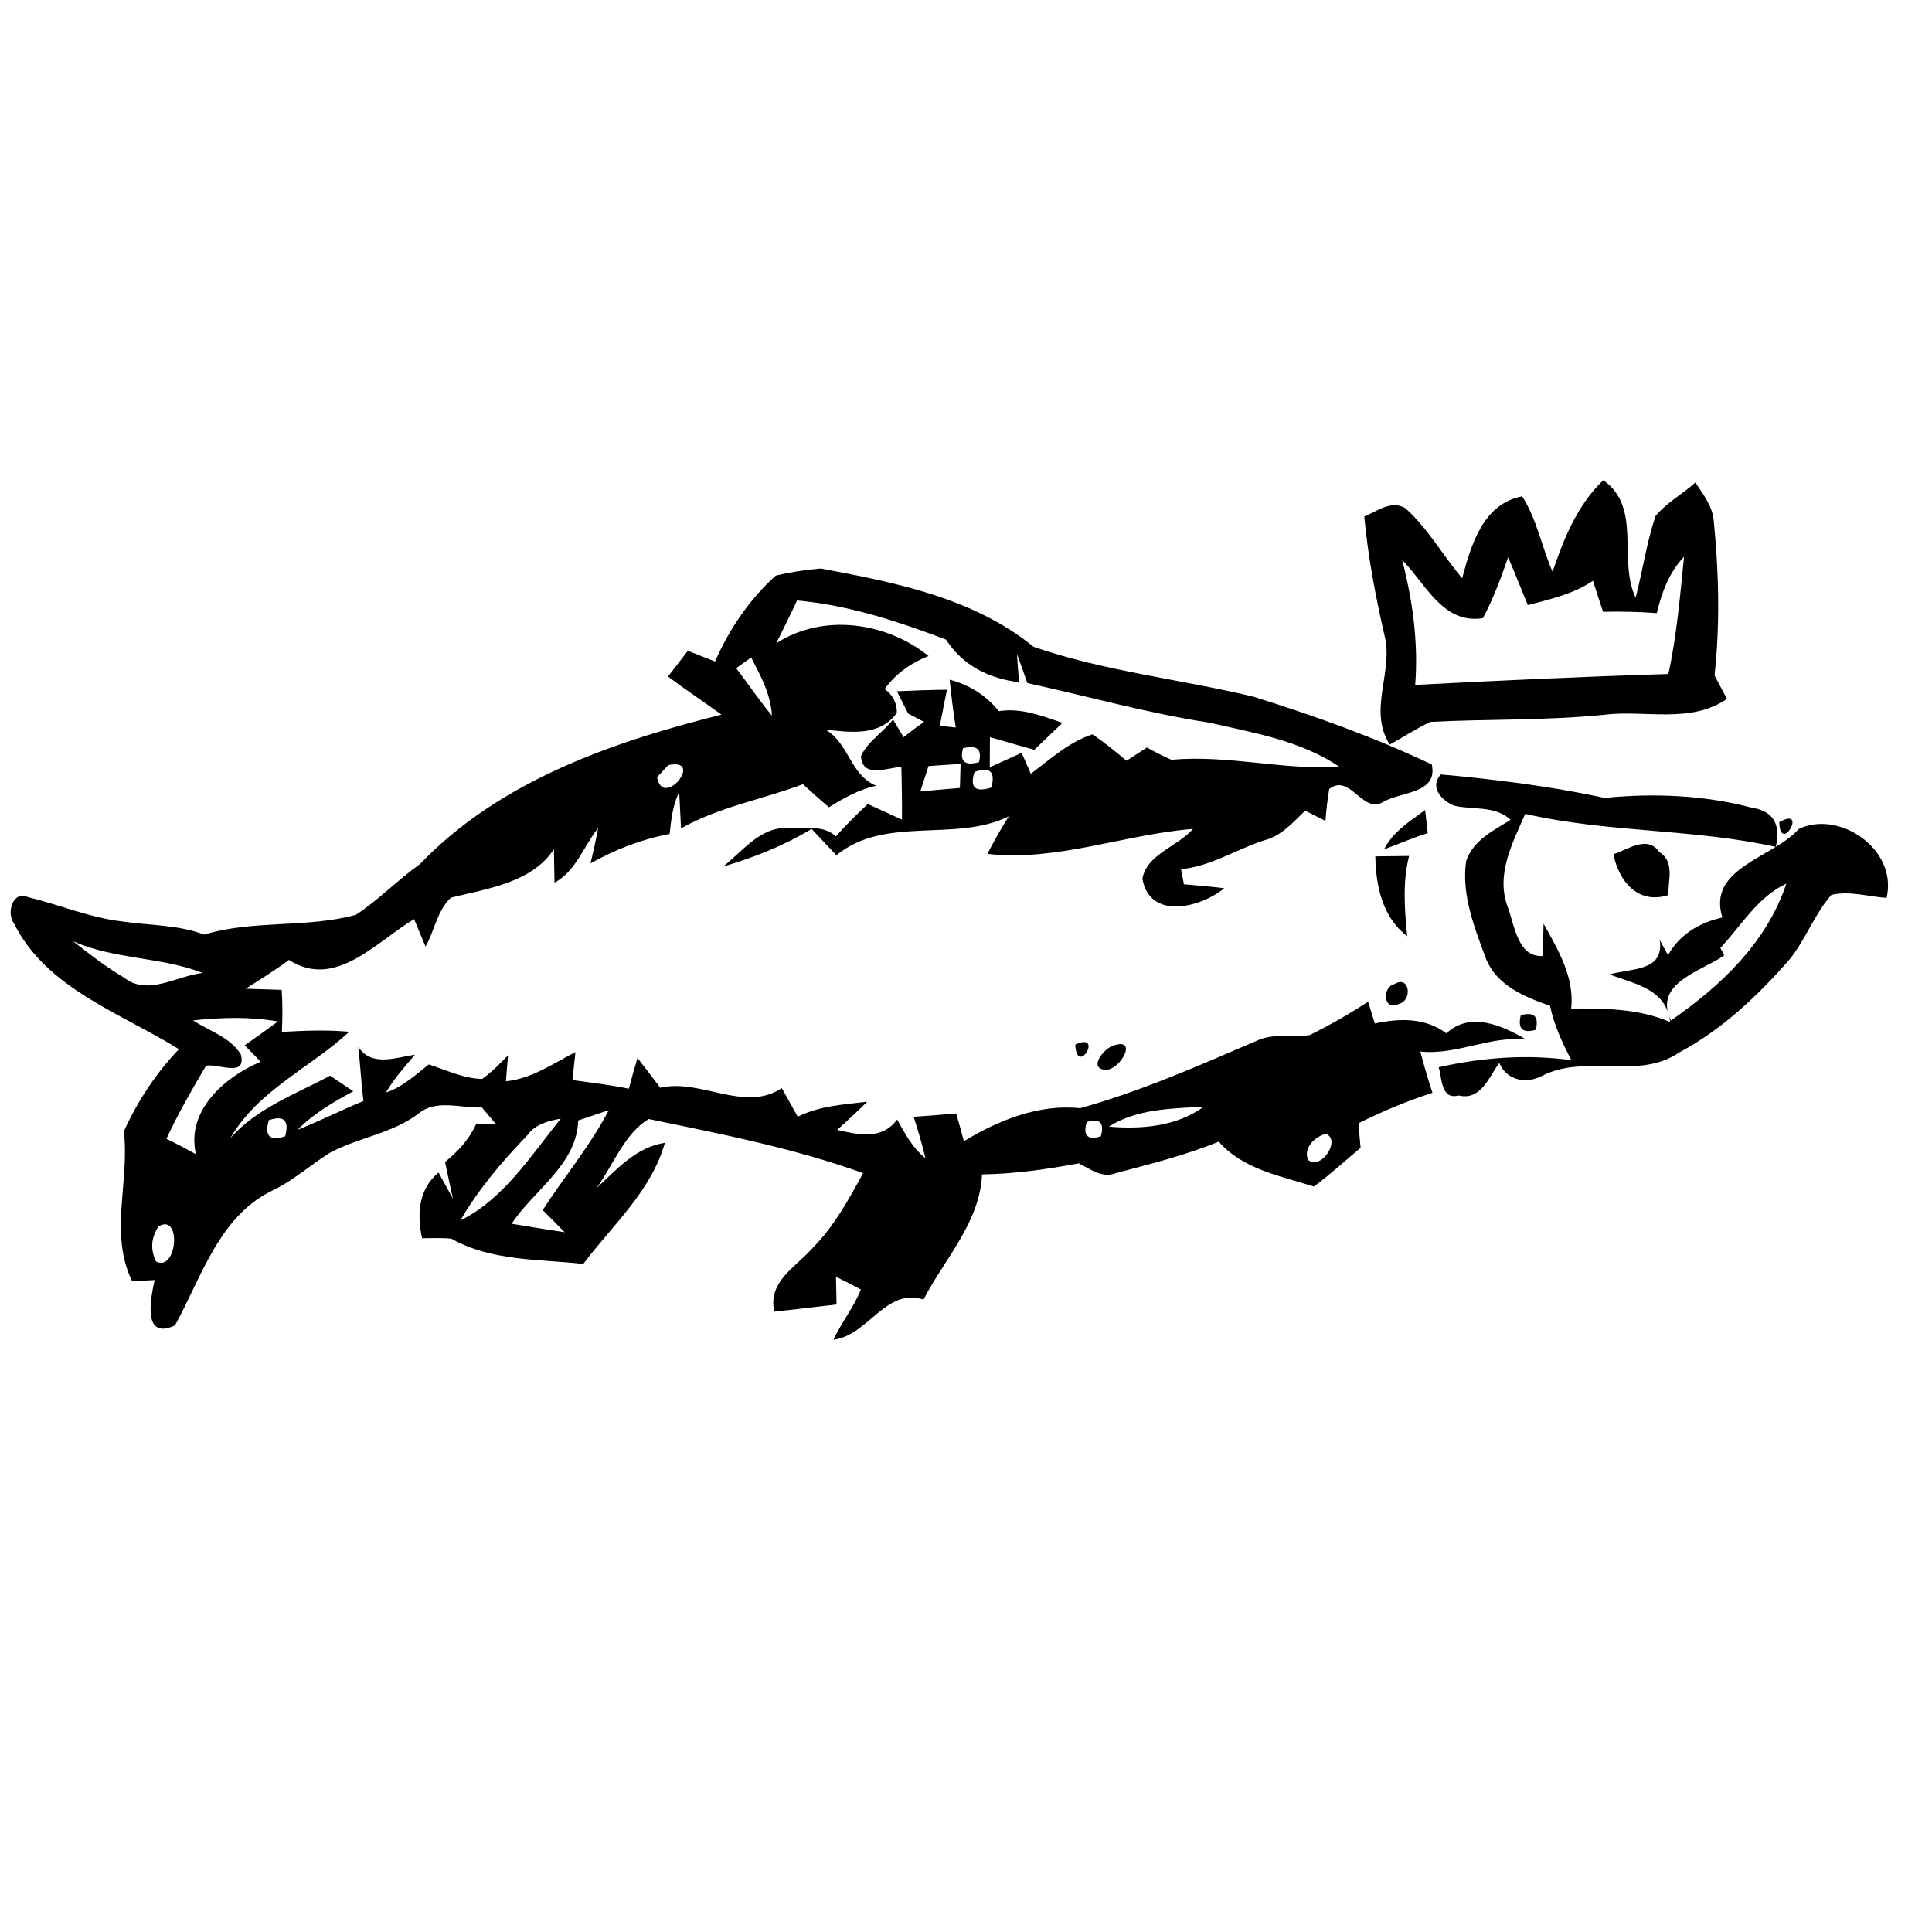 <?xml version="1.0" encoding="UTF-8" ?>
<!DOCTYPE svg PUBLIC "-//W3C//DTD SVG 1.1//EN" "http://www.w3.org/Graphics/SVG/1.1/DTD/svg11.dtd">
<svg width="200pt" height="200pt" viewBox="0 0 200 200" version="1.1" xmlns="http://www.w3.org/2000/svg">
<g id="#000000ff">
<path fill="#000000" opacity="1.00" d=" M 160.72 59.19 C 161.88 55.75 163.29 52.27 165.97 49.71 C 170.01 52.54 167.45 57.92 169.32 61.88 C 170.05 59.07 170.45 56.17 171.38 53.42 C 172.53 52.03 174.17 51.15 175.51 49.95 C 176.34 51.22 177.35 52.49 177.42 54.06 C 177.94 59.33 178.06 64.65 177.49 69.92 C 177.81 70.53 178.45 71.74 178.77 72.35 C 174.97 74.97 170.25 73.45 165.98 74.00 C 160.03 74.60 154.04 74.42 148.08 74.73 C 146.62 75.41 145.27 76.31 143.86 77.08 C 141.56 73.41 144.33 69.52 143.30 65.68 C 142.38 61.65 141.61 57.59 141.23 53.47 C 142.56 52.92 143.99 51.76 145.46 52.59 C 147.80 54.67 149.35 57.48 151.36 59.86 C 152.30 56.40 153.51 52.15 157.58 51.38 C 159.10 53.77 159.60 56.62 160.72 59.19 M 145.15 57.96 C 146.24 62.17 146.84 66.54 146.50 70.90 C 155.23 70.44 163.97 70.04 172.71 69.77 C 173.58 65.77 173.92 61.69 174.33 57.63 C 172.79 59.25 172.02 61.33 171.51 63.47 C 169.66 63.33 167.80 63.29 165.95 63.33 C 165.59 62.26 165.24 61.19 164.90 60.12 C 162.88 61.50 160.48 62.02 158.16 62.64 C 157.48 60.99 156.83 59.33 156.12 57.69 C 155.37 59.84 154.59 61.98 153.51 63.99 C 149.37 64.65 147.59 60.43 145.15 57.96 Z" />
<path fill="#000000" opacity="1.00" d=" M 80.30 59.59 C 81.83 59.22 83.39 58.98 84.96 58.85 C 92.67 60.29 100.76 61.88 107.00 66.96 C 114.34 69.49 122.20 70.31 129.75 72.12 C 136.04 74.08 142.29 76.32 148.22 79.14 C 148.88 82.19 144.97 81.94 143.15 83.04 C 141.06 84.29 139.73 79.99 137.60 81.68 C 137.42 82.77 137.29 83.87 137.21 84.98 C 136.69 84.72 135.64 84.19 135.11 83.92 C 133.85 85.13 132.64 86.55 130.87 86.99 C 127.97 87.93 125.35 89.68 122.26 89.98 C 122.34 90.37 122.48 91.15 122.56 91.54 C 123.95 91.66 125.35 91.78 126.74 91.95 C 124.27 93.97 119.01 95.29 118.26 90.96 C 118.73 88.41 121.92 87.63 123.50 85.81 C 116.38 86.37 109.36 89.22 102.21 88.39 C 102.91 87.07 103.62 85.77 104.43 84.51 C 98.83 87.25 91.64 84.38 86.58 88.54 C 85.73 87.63 84.88 86.72 84.02 85.81 C 81.16 87.54 78.05 88.77 74.85 89.71 C 76.89 88.12 78.73 85.54 81.60 85.72 C 83.26 85.82 85.18 85.33 86.53 86.58 C 87.57 85.40 88.69 84.31 89.83 83.23 C 91.01 83.77 92.19 84.31 93.37 84.85 C 93.39 83.02 93.35 81.20 93.31 79.38 C 91.82 79.49 89.24 80.61 89.13 78.25 C 89.83 76.75 91.43 75.80 92.44 74.49 C 92.72 74.94 93.27 75.86 93.54 76.32 C 94.23 75.76 94.94 75.23 95.66 74.73 C 95.25 74.51 94.43 74.09 94.01 73.87 C 93.72 73.29 93.14 72.14 92.85 71.56 C 94.57 71.48 96.30 71.42 98.03 71.40 C 97.77 72.64 97.53 73.89 97.29 75.14 C 97.70 75.19 98.52 75.27 98.94 75.31 C 98.68 73.66 98.47 72.02 98.31 70.36 C 100.34 70.89 102.09 71.98 103.39 73.62 C 105.69 73.25 107.85 74.10 109.99 74.83 C 109.02 75.76 108.04 76.69 107.07 77.62 C 105.53 77.19 104.00 76.75 102.48 76.31 C 102.47 77.09 102.46 78.65 102.46 79.43 C 103.56 78.93 104.65 78.43 105.76 77.93 C 105.99 78.47 106.47 79.55 106.71 80.10 C 108.73 78.59 110.65 76.81 113.09 76.02 C 114.32 76.85 115.47 77.80 116.62 78.75 C 117.32 78.29 118.02 77.84 118.73 77.38 C 119.55 77.84 120.40 78.27 121.26 78.65 C 127.09 78.12 132.83 79.73 138.69 79.40 C 134.69 76.67 129.81 75.87 125.19 74.81 C 118.83 73.84 112.63 72.08 106.35 70.71 C 106.01 69.70 105.64 68.69 105.27 67.70 C 105.32 68.43 105.44 69.89 105.49 70.63 C 102.33 70.21 99.68 68.91 97.93 66.21 C 92.95 64.32 87.85 62.64 82.51 62.16 C 81.82 63.65 81.08 65.12 80.35 66.60 C 85.17 63.45 91.77 64.39 96.12 67.91 C 94.30 68.63 92.72 69.74 91.58 71.33 C 92.44 71.96 92.86 72.78 92.84 73.80 C 91.08 76.24 88.06 75.82 85.46 75.53 C 87.90 76.96 88.03 80.26 90.71 81.34 C 88.92 81.72 87.34 82.62 85.81 83.57 C 84.89 82.79 84.00 81.99 83.12 81.18 C 78.93 82.77 74.44 83.51 70.50 85.76 C 70.45 84.82 70.36 82.93 70.31 81.98 C 69.64 83.34 69.48 84.84 69.32 86.33 C 66.43 86.87 63.68 87.94 61.13 89.38 C 61.42 88.16 61.69 86.94 61.92 85.72 C 60.40 87.61 59.65 90.15 57.40 91.38 C 57.38 90.51 57.35 88.77 57.34 87.90 C 55.10 91.36 50.44 92.00 46.69 92.92 C 45.25 94.25 44.99 96.34 44.05 97.99 C 43.76 97.28 43.17 95.86 42.87 95.15 C 38.97 97.45 34.74 102.48 29.91 99.37 C 28.48 100.45 26.95 101.38 25.44 102.35 C 26.68 102.39 27.92 102.43 29.16 102.47 C 29.26 103.92 29.25 105.37 29.18 106.82 C 31.50 106.69 33.83 106.59 36.15 106.81 C 32.07 110.58 26.72 112.85 23.85 117.81 C 26.61 114.69 30.59 113.28 34.17 111.35 C 34.77 111.76 35.97 112.56 36.57 112.97 C 34.51 114.08 32.47 115.27 30.81 116.95 C 33.12 116.05 35.33 114.91 37.62 113.98 C 37.40 112.11 37.29 110.24 37.09 108.37 C 38.45 110.46 40.95 109.48 42.95 109.18 C 41.90 110.44 40.78 111.66 39.96 113.09 C 41.68 112.54 43.00 111.27 44.39 110.19 C 46.21 110.77 47.98 111.65 49.92 111.69 C 50.91 110.98 51.75 110.11 52.59 109.25 C 52.54 109.92 52.43 111.26 52.37 111.93 C 55.04 111.67 57.25 110.10 59.57 108.91 C 59.46 109.87 59.36 110.84 59.26 111.81 C 61.21 112.07 63.17 112.31 65.10 112.70 C 65.38 111.63 65.68 110.57 65.99 109.52 C 66.79 110.53 67.57 111.57 68.35 112.60 C 72.55 111.62 77.06 115.22 80.93 112.64 C 81.48 113.63 82.02 114.61 82.58 115.60 C 84.83 114.48 87.33 114.34 89.77 114.05 C 88.76 115.05 87.72 116.02 86.66 116.97 C 88.88 117.47 91.31 118.03 92.87 115.89 C 93.68 117.34 94.46 118.84 95.80 119.89 C 95.45 118.44 95.04 117.02 94.58 115.61 C 96.04 115.51 97.51 115.40 98.98 115.26 C 99.26 116.22 99.53 117.18 99.78 118.14 C 103.36 115.96 107.55 114.27 111.81 114.72 C 118.16 112.95 124.21 110.27 130.25 107.67 C 131.95 106.96 133.81 107.38 135.58 107.15 C 137.66 106.12 139.68 104.96 141.63 103.70 C 141.80 104.26 142.15 105.39 142.32 105.95 C 144.90 105.40 147.53 105.33 149.73 106.97 C 152.20 104.66 155.52 106.16 158.00 107.62 C 154.22 107.19 150.81 109.26 147.03 108.85 C 147.41 110.29 147.82 111.72 148.29 113.13 C 145.66 113.96 143.12 115.05 140.65 116.27 C 140.69 117.12 140.76 117.97 140.85 118.82 C 139.24 120.16 137.70 121.59 136.01 122.83 C 132.59 121.74 128.63 121.04 126.17 118.18 C 122.72 119.59 119.11 120.49 115.51 121.44 C 114.10 122.01 112.88 121.02 111.68 120.43 C 108.37 121.04 105.03 121.53 101.66 121.57 C 101.43 126.57 97.79 130.29 95.60 134.53 C 91.67 133.27 89.91 138.23 86.28 138.69 C 87.10 136.89 88.39 135.33 89.12 133.49 C 88.26 133.03 87.40 132.59 86.54 132.17 C 86.55 132.89 86.58 134.33 86.60 135.04 C 84.45 135.28 82.31 135.56 80.16 135.78 C 79.44 132.65 82.45 131.13 84.18 129.13 C 86.37 126.91 87.87 124.15 89.35 121.44 C 82.16 118.85 74.62 117.38 67.16 115.84 C 64.69 117.28 63.47 120.61 61.77 122.97 C 63.88 121.02 65.83 118.77 68.83 118.30 C 67.41 123.32 63.41 126.81 60.38 130.84 C 55.78 130.33 50.87 130.57 46.73 128.23 C 45.72 128.12 44.70 128.18 43.69 128.18 C 43.16 125.69 43.30 123.13 45.40 121.38 C 45.77 122.06 46.51 123.41 46.88 124.08 C 46.61 122.81 46.33 121.55 46.07 120.29 C 47.39 119.21 48.56 117.97 49.27 116.40 C 49.78 116.38 50.80 116.35 51.31 116.33 C 50.96 115.91 50.24 115.06 49.88 114.64 C 47.73 114.74 45.23 113.76 43.37 115.24 C 40.68 117.32 37.19 117.73 34.23 119.29 C 32.18 120.55 30.38 122.21 28.19 123.25 C 22.68 125.91 20.86 132.23 18.11 137.21 C 14.72 138.78 15.58 134.44 16.01 132.51 C 15.23 132.56 14.46 132.60 13.68 132.64 C 11.27 127.70 13.44 122.32 12.82 117.12 C 14.23 114.00 16.15 111.09 18.52 108.61 C 12.50 104.86 4.79 102.33 1.44 95.58 C 0.66 94.58 1.27 92.15 2.90 92.87 C 6.16 93.66 9.30 95.00 12.65 95.39 C 15.49 95.81 18.43 95.72 21.14 96.75 C 26.23 95.20 31.74 96.10 36.85 94.70 C 39.18 93.17 41.17 91.09 43.46 89.46 C 51.71 80.85 63.38 76.80 74.69 73.98 C 72.85 72.65 70.96 71.40 69.15 70.03 C 69.67 69.37 70.69 68.03 71.21 67.37 C 72.14 67.73 73.08 68.11 74.02 68.48 C 75.49 65.13 77.59 62.04 80.30 59.59 M 76.21 69.17 C 77.45 70.80 78.60 72.50 79.91 74.08 C 79.79 71.88 78.75 69.97 77.76 68.06 C 77.38 68.34 76.60 68.89 76.21 69.17 M 85.24 70.24 C 85.81 70.82 85.81 70.82 85.24 70.24 M 99.69 77.46 C 99.32 78.82 99.87 79.30 101.34 78.90 C 101.69 77.57 101.14 77.09 99.69 77.46 M 69.17 79.21 C 68.88 79.52 68.30 80.15 68.02 80.46 C 68.64 83.83 72.99 78.38 69.17 79.21 M 96.12 79.30 C 95.91 79.96 95.48 81.27 95.27 81.93 C 96.63 81.80 98.00 81.68 99.37 81.57 C 99.38 80.95 99.42 79.71 99.44 79.08 C 98.61 79.14 96.95 79.25 96.12 79.30 M 100.88 79.91 C 100.37 81.52 100.94 82.06 102.62 81.53 C 103.07 79.88 102.49 79.34 100.88 79.91 M 104.23 80.24 C 104.84 80.81 104.84 80.81 104.23 80.24 M 7.56 97.43 C 9.26 98.77 10.97 100.10 12.84 101.20 C 15.29 103.15 18.32 101.00 20.98 100.72 C 16.68 99.03 11.84 99.35 7.56 97.43 M 19.99 105.63 C 21.67 106.74 23.81 107.35 24.93 109.14 C 25.55 111.59 22.65 110.08 21.33 110.32 C 19.87 112.79 18.43 115.28 17.23 117.89 C 18.27 118.39 19.29 118.93 20.29 119.49 C 19.22 115.00 23.24 111.49 26.98 109.91 C 26.44 109.33 25.89 108.77 25.33 108.21 C 26.49 107.40 27.64 106.57 28.78 105.74 C 25.86 105.23 22.92 105.32 19.99 105.63 M 126.23 111.20 C 126.90 111.87 126.90 111.87 126.23 111.20 M 46.23 112.24 C 46.82 112.81 46.82 112.81 46.23 112.24 M 114.78 116.63 C 118.17 116.91 121.77 116.63 124.62 114.56 C 121.27 114.76 117.71 114.77 114.78 116.63 M 59.85 115.99 C 59.75 120.50 55.28 123.19 52.96 126.68 C 54.79 126.99 56.62 127.28 58.45 127.56 C 57.70 126.79 56.94 126.02 56.18 125.27 C 58.42 121.79 61.11 118.61 63.02 114.92 C 61.96 115.27 60.90 115.63 59.85 115.99 M 27.83 115.96 C 27.35 117.59 27.91 118.15 29.52 117.63 C 29.96 115.98 29.40 115.43 27.83 115.96 M 53.23 116.25 C 53.85 116.79 53.85 116.79 53.23 116.25 M 54.58 117.53 C 51.99 120.22 49.53 123.10 47.66 126.34 C 52.10 124.16 54.99 119.60 58.05 115.80 C 56.75 116.03 55.39 116.38 54.58 117.53 M 112.50 116.15 C 112.08 117.55 112.57 118.05 113.95 117.64 C 114.36 116.24 113.87 115.74 112.50 116.15 M 137.26 117.38 C 136.16 117.61 134.82 118.89 135.44 120.09 C 136.77 121.17 138.85 117.98 137.26 117.38 M 16.41 126.96 C 15.63 128.14 15.55 129.35 16.16 130.60 C 18.37 131.67 18.81 125.52 16.41 126.96 Z" />
<path fill="#000000" opacity="1.00" d=" M 149.15 80.17 C 154.80 80.68 160.54 81.40 166.12 82.60 C 171.19 82.09 176.44 82.31 181.38 83.62 C 183.64 83.95 184.37 85.48 183.83 87.67 C 175.28 85.77 166.41 86.21 157.89 84.25 C 156.57 87.29 154.81 90.54 156.09 93.92 C 156.77 95.76 157.13 99.12 159.68 98.96 C 159.74 97.85 159.77 96.73 159.79 95.62 C 161.29 98.32 163.00 101.17 162.65 104.40 C 166.14 104.38 169.63 104.40 172.89 105.80 C 172.48 102.35 169.30 101.90 166.62 100.87 C 168.86 100.21 172.29 100.60 171.82 97.32 C 172.03 97.71 172.46 98.49 172.67 98.88 C 173.88 96.72 175.94 95.50 178.30 94.98 C 176.69 89.82 183.58 88.81 186.21 85.81 C 190.41 83.81 196.48 87.92 195.30 92.95 C 193.40 92.82 191.48 92.19 189.58 92.64 C 187.84 94.64 186.94 97.20 185.29 99.28 C 181.99 103.05 178.29 106.57 173.83 108.95 C 169.59 111.86 164.10 109.06 159.64 111.37 C 157.94 112.24 156.00 111.85 155.20 110.04 C 154.11 111.52 153.30 113.96 150.99 113.40 C 149.15 113.89 149.28 111.58 148.93 110.48 C 153.45 109.46 158.07 109.12 162.67 109.75 C 161.73 107.95 160.87 106.11 160.46 104.12 C 157.82 103.20 154.96 102.03 153.83 99.25 C 152.64 96.04 151.28 92.65 151.77 89.16 C 152.49 86.98 154.58 85.99 156.38 84.87 C 154.78 83.37 152.52 83.86 150.56 83.41 C 149.24 82.89 147.95 81.50 149.15 80.17 M 178.09 98.13 C 178.19 98.32 178.40 98.71 178.50 98.90 C 176.08 100.57 171.11 101.76 172.97 105.64 C 178.12 102.08 182.91 97.56 184.92 91.47 C 181.92 92.88 180.28 95.81 178.09 98.13 Z" />
<path fill="#000000" opacity="1.00" d=" M 143.28 87.92 C 144.19 86.10 145.95 85.02 147.53 83.85 C 147.60 84.45 147.73 85.65 147.80 86.25 C 146.26 86.71 144.79 87.38 143.28 87.92 Z" />
<path fill="#000000" opacity="1.00" d=" M 184.19 85.11 C 187.22 83.39 184.29 88.54 184.19 85.11 Z" />
<path fill="#000000" opacity="1.00" d=" M 167.02 88.43 C 168.51 87.95 170.56 86.41 171.77 88.21 C 173.39 89.18 172.68 91.13 172.70 92.66 C 169.59 93.66 167.58 91.25 167.02 88.43 Z" />
<path fill="#000000" opacity="1.00" d=" M 142.37 88.65 C 143.25 88.64 145.00 88.62 145.87 88.61 C 145.17 91.34 145.41 94.15 145.67 96.92 C 143.09 94.92 142.44 91.74 142.37 88.65 Z" />
<path fill="#000000" opacity="1.00" d=" M 41.17 98.11 C 41.85 98.78 41.85 98.78 41.17 98.11 Z" />
<path fill="#000000" opacity="1.00" d=" M 144.35 101.87 C 145.93 100.90 146.24 103.56 144.84 103.91 C 143.25 104.78 142.97 102.24 144.35 101.87 Z" />
<path fill="#000000" opacity="1.00" d=" M 157.43 105.10 C 158.80 104.71 159.32 105.21 158.99 106.60 C 157.61 107.00 157.09 106.50 157.43 105.10 Z" />
<path fill="#000000" opacity="1.00" d=" M 111.31 108.13 C 114.33 106.75 111.47 111.56 111.31 108.13 Z" />
<path fill="#000000" opacity="1.00" d=" M 115.24 108.24 C 117.92 107.31 115.93 110.88 114.37 110.75 C 112.61 110.53 114.37 108.48 115.24 108.24 Z" />
</g>
</svg>
